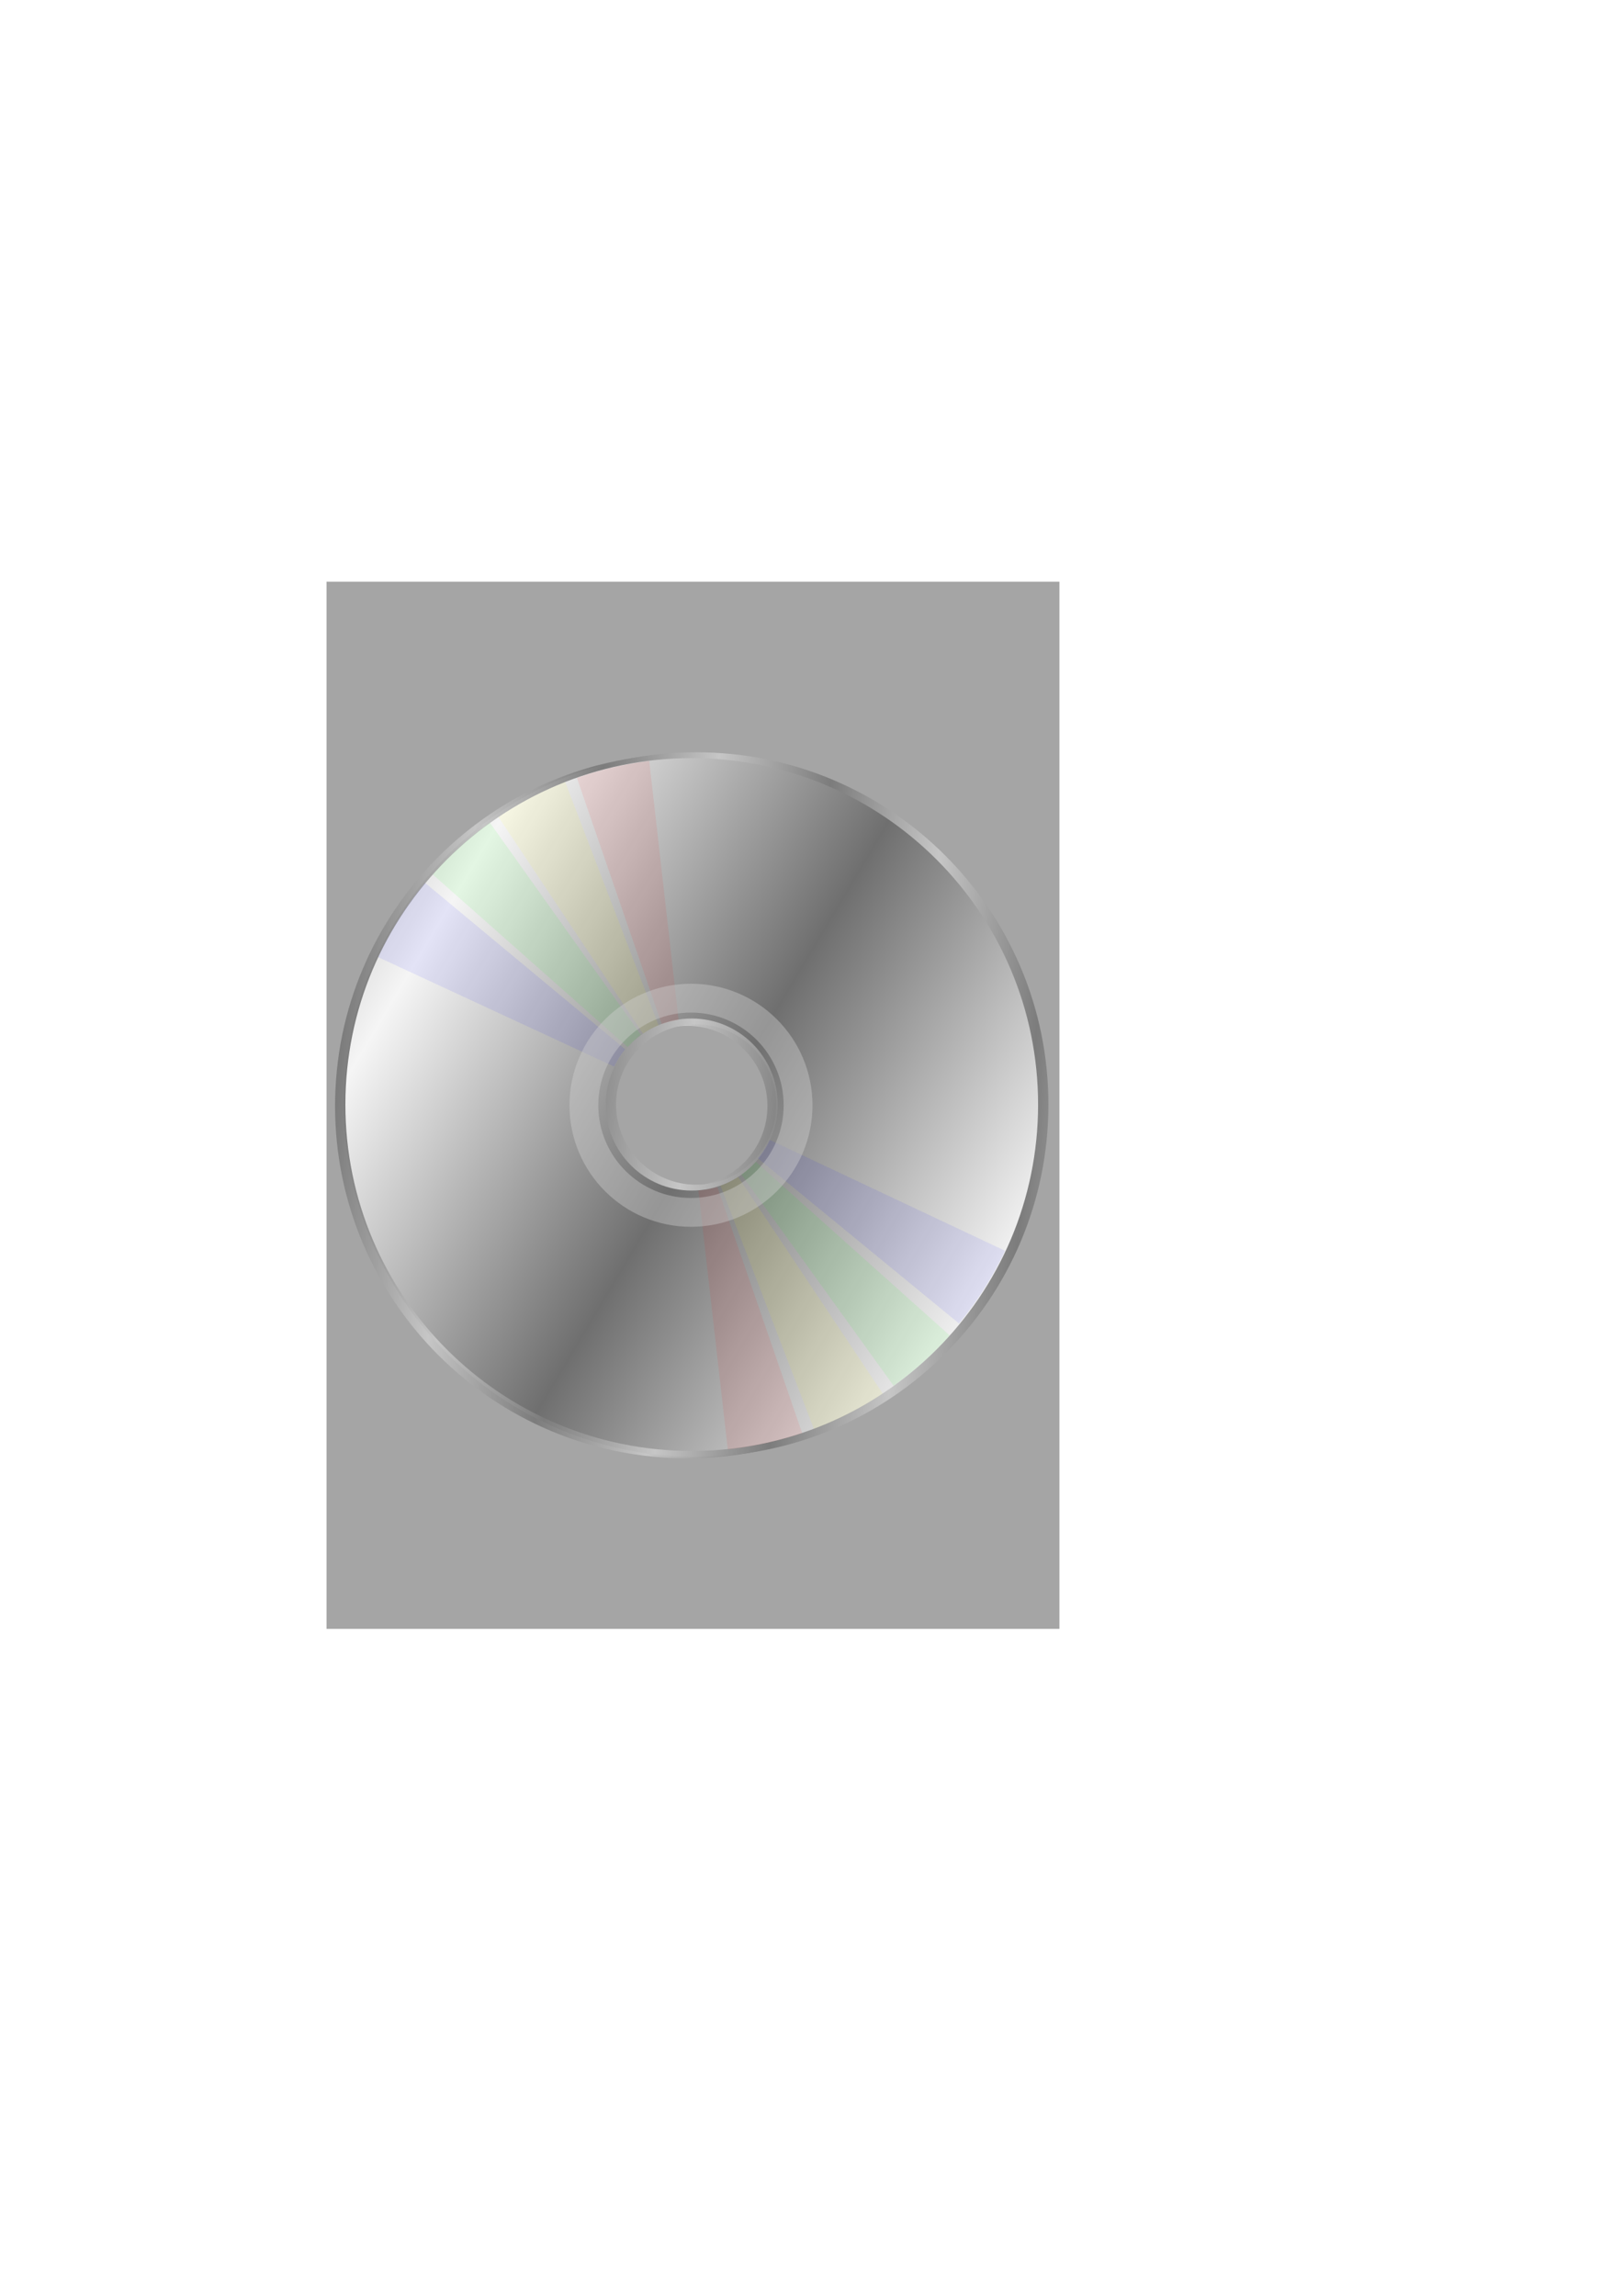 <?xml version="1.0" encoding="UTF-8" standalone="no"?>
<!-- Created with Inkscape (http://www.inkscape.org/) -->

<svg
   xmlns:dc="http://purl.org/dc/elements/1.1/"
   xmlns:cc="http://creativecommons.org/ns#"
   xmlns:rdf="http://www.w3.org/1999/02/22-rdf-syntax-ns#"
   xmlns:svg="http://www.w3.org/2000/svg"
   xmlns="http://www.w3.org/2000/svg"
   xmlns:xlink="http://www.w3.org/1999/xlink"
   xmlns:sodipodi="http://sodipodi.sourceforge.net/DTD/sodipodi-0.dtd"
   xmlns:inkscape="http://www.inkscape.org/namespaces/inkscape"
   width="744.094"
   height="1052.362"
   id="svg2"
   version="1.1"
   inkscape:version="0.48.0 r9654"
   sodipodi:docname="blank-cover.svg"
   inkscape:export-filename="/home/maks/work/mydvds3/resources/blank-cover.png"
   inkscape:export-xdpi="22.5"
   inkscape:export-ydpi="22.5">
  <defs
     id="defs4">
    <linearGradient
       y2="368.657"
       x2="213.74"
       y1="473.797"
       x1="390.196"
       spreadMethod="reflect"
       gradientUnits="userSpaceOnUse"
       id="linearGradient3284"
       xlink:href="#linearGradient7185"
       inkscape:collect="always" />
    <linearGradient
       y2="521.377"
       x2="-3.597"
       y1="514.972"
       x1="-73.263"
       spreadMethod="reflect"
       gradientTransform="translate(241.355,-29.278)"
       gradientUnits="userSpaceOnUse"
       id="linearGradient3282"
       xlink:href="#linearGradient5241"
       inkscape:collect="always" />
    <linearGradient
       y2="521.377"
       x2="-3.597"
       y1="514.972"
       x1="-73.263"
       spreadMethod="reflect"
       gradientTransform="translate(235.865,-28.363)"
       gradientUnits="userSpaceOnUse"
       id="linearGradient3280"
       xlink:href="#linearGradient5241"
       inkscape:collect="always" />
    <linearGradient
       gradientTransform="matrix(0.491,0,0,0.491,752.086,49.947)"
       y2="187.259"
       x2="353.213"
       y1="170.73"
       x1="336.077"
       gradientUnits="userSpaceOnUse"
       id="linearGradient3204"
       xlink:href="#linearGradient2578"
       inkscape:collect="always" />
    <linearGradient
       id="linearGradient7185">
      <stop
         style="stop-color:#6f6f6f;stop-opacity:1;"
         offset="0"
         id="stop7187" />
      <stop
         style="stop-color:#f5f5f5;stop-opacity:1;"
         offset="1"
         id="stop7189" />
    </linearGradient>
    <linearGradient
       id="linearGradient5241">
      <stop
         style="stop-color:#7c7c7c;stop-opacity:1;"
         offset="0"
         id="stop5243" />
      <stop
         style="stop-color:#c6c6c6;stop-opacity:1;"
         offset="1"
         id="stop5245" />
    </linearGradient>
    <clipPath
       clipPathUnits="userSpaceOnUse"
       id="clipPath4232">
      <path
         id="path4234"
         d="M 372.844,260.938 C 255.347,260.938 160,356.284 160,473.781 C 160,591.278 255.347,686.656 372.844,686.656 C 490.341,686.656 585.719,591.278 585.719,473.781 C 585.719,356.284 490.341,260.938 372.844,260.938 z M 372.844,420.938 C 402.021,420.938 425.719,444.604 425.719,473.781 C 425.719,502.958 402.021,526.656 372.844,526.656 C 343.667,526.656 320,502.958 320,473.781 C 320,444.604 343.667,420.938 372.844,420.938 z "
         style="opacity:0.79;color:#000000;fill:#666666;fill-opacity:1;fill-rule:nonzero;stroke:none;stroke-width:7.2;stroke-linecap:butt;stroke-linejoin:round;marker:none;marker-start:none;marker-mid:none;marker-end:none;stroke-miterlimit:4;stroke-dasharray:none;stroke-dashoffset:0;stroke-opacity:1;visibility:visible;display:inline;overflow:visible;enable-background:accumulate" />
    </clipPath>
    <clipPath
       clipPathUnits="userSpaceOnUse"
       id="clipPath4236">
      <path
         id="path4238"
         d="M 372.844,260.938 C 255.347,260.938 160,356.284 160,473.781 C 160,591.278 255.347,686.656 372.844,686.656 C 490.341,686.656 585.719,591.278 585.719,473.781 C 585.719,356.284 490.341,260.938 372.844,260.938 z M 372.844,420.938 C 402.021,420.938 425.719,444.604 425.719,473.781 C 425.719,502.958 402.021,526.656 372.844,526.656 C 343.667,526.656 320,502.958 320,473.781 C 320,444.604 343.667,420.938 372.844,420.938 z "
         style="opacity:0.79;color:#000000;fill:#666666;fill-opacity:1;fill-rule:nonzero;stroke:none;stroke-width:7.2;stroke-linecap:butt;stroke-linejoin:round;marker:none;marker-start:none;marker-mid:none;marker-end:none;stroke-miterlimit:4;stroke-dasharray:none;stroke-dashoffset:0;stroke-opacity:1;visibility:visible;display:inline;overflow:visible;enable-background:accumulate" />
    </clipPath>
    <clipPath
       clipPathUnits="userSpaceOnUse"
       id="clipPath4240">
      <path
         id="path4242"
         d="M 372.844,260.938 C 255.347,260.938 160,356.284 160,473.781 C 160,591.278 255.347,686.656 372.844,686.656 C 490.341,686.656 585.719,591.278 585.719,473.781 C 585.719,356.284 490.341,260.938 372.844,260.938 z M 372.844,420.938 C 402.021,420.938 425.719,444.604 425.719,473.781 C 425.719,502.958 402.021,526.656 372.844,526.656 C 343.667,526.656 320,502.958 320,473.781 C 320,444.604 343.667,420.938 372.844,420.938 z "
         style="opacity:0.79;color:#000000;fill:#666666;fill-opacity:1;fill-rule:nonzero;stroke:none;stroke-width:7.2;stroke-linecap:butt;stroke-linejoin:round;marker:none;marker-start:none;marker-mid:none;marker-end:none;stroke-miterlimit:4;stroke-dasharray:none;stroke-dashoffset:0;stroke-opacity:1;visibility:visible;display:inline;overflow:visible;enable-background:accumulate" />
    </clipPath>
    <clipPath
       clipPathUnits="userSpaceOnUse"
       id="clipPath4244">
      <path
         id="path4246"
         d="M 372.844,260.938 C 255.347,260.938 160,356.284 160,473.781 C 160,591.278 255.347,686.656 372.844,686.656 C 490.341,686.656 585.719,591.278 585.719,473.781 C 585.719,356.284 490.341,260.938 372.844,260.938 z M 372.844,420.938 C 402.021,420.938 425.719,444.604 425.719,473.781 C 425.719,502.958 402.021,526.656 372.844,526.656 C 343.667,526.656 320,502.958 320,473.781 C 320,444.604 343.667,420.938 372.844,420.938 z "
         style="opacity:0.79;color:#000000;fill:#666666;fill-opacity:1;fill-rule:nonzero;stroke:none;stroke-width:7.2;stroke-linecap:butt;stroke-linejoin:round;marker:none;marker-start:none;marker-mid:none;marker-end:none;stroke-miterlimit:4;stroke-dasharray:none;stroke-dashoffset:0;stroke-opacity:1;visibility:visible;display:inline;overflow:visible;enable-background:accumulate" />
    </clipPath>
    <clipPath
       clipPathUnits="userSpaceOnUse"
       id="clipPath4248">
      <path
         id="path4250"
         d="M 372.844,260.938 C 255.347,260.938 160,356.284 160,473.781 C 160,591.278 255.347,686.656 372.844,686.656 C 490.341,686.656 585.719,591.278 585.719,473.781 C 585.719,356.284 490.341,260.938 372.844,260.938 z M 372.844,420.938 C 402.021,420.938 425.719,444.604 425.719,473.781 C 425.719,502.958 402.021,526.656 372.844,526.656 C 343.667,526.656 320,502.958 320,473.781 C 320,444.604 343.667,420.938 372.844,420.938 z "
         style="opacity:0.79;color:#000000;fill:#666666;fill-opacity:1;fill-rule:nonzero;stroke:none;stroke-width:7.2;stroke-linecap:butt;stroke-linejoin:round;marker:none;marker-start:none;marker-mid:none;marker-end:none;stroke-miterlimit:4;stroke-dasharray:none;stroke-dashoffset:0;stroke-opacity:1;visibility:visible;display:inline;overflow:visible;enable-background:accumulate" />
    </clipPath>
    <filter
       inkscape:collect="always"
       x="-0.109"
       width="1.217"
       y="-0.155"
       height="1.309"
       id="filter11181">
      <feGaussianBlur
         inkscape:collect="always"
         stdDeviation="18.144"
         id="feGaussianBlur11183" />
    </filter>
    <filter
       inkscape:collect="always"
       x="-0.132"
       width="1.264"
       y="-0.121"
       height="1.242"
       id="filter11185">
      <feGaussianBlur
         inkscape:collect="always"
         stdDeviation="18.144"
         id="feGaussianBlur11187" />
    </filter>
    <filter
       inkscape:collect="always"
       x="-0.178"
       width="1.355"
       y="-0.106"
       height="1.211"
       id="filter11189">
      <feGaussianBlur
         inkscape:collect="always"
         stdDeviation="18.144"
         id="feGaussianBlur11191" />
    </filter>
    <filter
       inkscape:collect="always"
       x="-0.303"
       width="1.606"
       y="-0.102"
       height="1.205"
       id="filter11193">
      <feGaussianBlur
         inkscape:collect="always"
         stdDeviation="18.144"
         id="feGaussianBlur11195" />
    </filter>
    <linearGradient
       y2="121.178"
       x2="241.539"
       y1="115.899"
       x1="240.384"
       gradientUnits="userSpaceOnUse"
       id="linearGradient9357"
       xlink:href="#linearGradient14411"
       inkscape:collect="always" />
    <linearGradient
       y2="139.266"
       x2="468.682"
       y1="162.772"
       x1="479.952"
       gradientUnits="userSpaceOnUse"
       id="linearGradient9355"
       xlink:href="#linearGradient2690"
       inkscape:collect="always" />
    <linearGradient
       y2="203.246"
       x2="312.578"
       y1="191.821"
       x1="303.561"
       gradientUnits="userSpaceOnUse"
       id="linearGradient9353"
       xlink:href="#linearGradient2618"
       inkscape:collect="always" />
    <linearGradient
       y2="201.906"
       x2="322.125"
       y1="187.867"
       x1="310.152"
       gradientUnits="userSpaceOnUse"
       id="linearGradient9351"
       xlink:href="#linearGradient2610"
       inkscape:collect="always" />
    <linearGradient
       y2="200.369"
       x2="325.531"
       y1="183.034"
       x1="313.667"
       gradientUnits="userSpaceOnUse"
       id="linearGradient9349"
       xlink:href="#linearGradient2602"
       inkscape:collect="always" />
    <linearGradient
       y2="193.579"
       x2="334.758"
       y1="173.806"
       x1="317.182"
       gradientUnits="userSpaceOnUse"
       id="linearGradient9347"
       xlink:href="#linearGradient2594"
       inkscape:collect="always" />
    <linearGradient
       y2="190.943"
       x2="342.668"
       y1="172.927"
       x1="327.728"
       gradientUnits="userSpaceOnUse"
       id="linearGradient9345"
       xlink:href="#linearGradient2586"
       inkscape:collect="always" />
    <linearGradient
       y2="187.259"
       x2="353.213"
       y1="170.73"
       x1="336.077"
       gradientUnits="userSpaceOnUse"
       id="linearGradient9343"
       xlink:href="#linearGradient2578"
       inkscape:collect="always" />
    <linearGradient
       y2="182.656"
       x2="364.198"
       y1="162.821"
       x1="344.425"
       gradientUnits="userSpaceOnUse"
       id="linearGradient9341"
       xlink:href="#linearGradient2570"
       inkscape:collect="always" />
    <linearGradient
       y2="175.906"
       x2="371.668"
       y1="160.624"
       x1="358.486"
       gradientUnits="userSpaceOnUse"
       id="linearGradient9339"
       xlink:href="#linearGradient2562"
       inkscape:collect="always" />
    <linearGradient
       y2="170.125"
       x2="383.092"
       y1="157.548"
       x1="366.395"
       gradientUnits="userSpaceOnUse"
       id="linearGradient9337"
       xlink:href="#linearGradient2546"
       inkscape:collect="always" />
    <linearGradient
       y2="157.548"
       x2="397.592"
       y1="151.397"
       x1="372.107"
       gradientUnits="userSpaceOnUse"
       id="linearGradient9335"
       xlink:href="#linearGradient2554"
       inkscape:collect="always" />
    <linearGradient
       id="linearGradient14411"
       inkscape:collect="always">
      <stop
         id="stop14413"
         offset="0"
         style="stop-color:#ffffff;stop-opacity:1;" />
      <stop
         id="stop14415"
         offset="1"
         style="stop-color:#ffffff;stop-opacity:0;" />
    </linearGradient>
    <linearGradient
       id="linearGradient2546"
       inkscape:collect="always">
      <stop
         id="stop2548"
         offset="0"
         style="stop-color:#55ff99;stop-opacity:1;" />
      <stop
         id="stop2550"
         offset="1"
         style="stop-color:#55ff99;stop-opacity:0;" />
    </linearGradient>
    <linearGradient
       id="linearGradient2554"
       inkscape:collect="always">
      <stop
         id="stop2556"
         offset="0"
         style="stop-color:#55ff99;stop-opacity:1;" />
      <stop
         id="stop2558"
         offset="1"
         style="stop-color:#55ff99;stop-opacity:0;" />
    </linearGradient>
    <linearGradient
       id="linearGradient2562"
       inkscape:collect="always">
      <stop
         id="stop2564"
         offset="0"
         style="stop-color:#55ff99;stop-opacity:1;" />
      <stop
         id="stop2566"
         offset="1"
         style="stop-color:#55ff99;stop-opacity:0;" />
    </linearGradient>
    <linearGradient
       id="linearGradient2570"
       inkscape:collect="always">
      <stop
         id="stop2572"
         offset="0"
         style="stop-color:#55ff99;stop-opacity:1;" />
      <stop
         id="stop2574"
         offset="1"
         style="stop-color:#55ff99;stop-opacity:0;" />
    </linearGradient>
    <linearGradient
       id="linearGradient2578"
       inkscape:collect="always">
      <stop
         id="stop2580"
         offset="0"
         style="stop-color:#55ff99;stop-opacity:1;" />
      <stop
         id="stop2582"
         offset="1"
         style="stop-color:#55ff99;stop-opacity:0;" />
    </linearGradient>
    <linearGradient
       id="linearGradient2586"
       inkscape:collect="always">
      <stop
         id="stop2588"
         offset="0"
         style="stop-color:#55ff99;stop-opacity:1;" />
      <stop
         id="stop2590"
         offset="1"
         style="stop-color:#55ff99;stop-opacity:0;" />
    </linearGradient>
    <linearGradient
       id="linearGradient2594"
       inkscape:collect="always">
      <stop
         id="stop2596"
         offset="0"
         style="stop-color:#55ff99;stop-opacity:1;" />
      <stop
         id="stop2598"
         offset="1"
         style="stop-color:#55ff99;stop-opacity:0;" />
    </linearGradient>
    <linearGradient
       id="linearGradient2602"
       inkscape:collect="always">
      <stop
         id="stop2604"
         offset="0"
         style="stop-color:#55ff99;stop-opacity:1;" />
      <stop
         id="stop2606"
         offset="1"
         style="stop-color:#55ff99;stop-opacity:0;" />
    </linearGradient>
    <linearGradient
       id="linearGradient2610"
       inkscape:collect="always">
      <stop
         id="stop2612"
         offset="0"
         style="stop-color:#55ff99;stop-opacity:1;" />
      <stop
         id="stop2614"
         offset="1"
         style="stop-color:#55ff99;stop-opacity:0;" />
    </linearGradient>
    <linearGradient
       id="linearGradient2618"
       inkscape:collect="always">
      <stop
         id="stop2620"
         offset="0"
         style="stop-color:#55ff99;stop-opacity:1;" />
      <stop
         id="stop2622"
         offset="1"
         style="stop-color:#55ff99;stop-opacity:0;" />
    </linearGradient>
    <linearGradient
       id="linearGradient2690"
       inkscape:collect="always">
      <stop
         id="stop2692"
         offset="0"
         style="stop-color:#008000;stop-opacity:1;" />
      <stop
         id="stop2694"
         offset="1"
         style="stop-color:#008000;stop-opacity:0;" />
    </linearGradient>
  </defs>
  <sodipodi:namedview
     id="base"
     pagecolor="#ffffff"
     bordercolor="#666666"
     borderopacity="1.0"
     inkscape:pageopacity="0.0"
     inkscape:pageshadow="2"
     inkscape:zoom="0.35"
     inkscape:cx="375"
     inkscape:cy="520"
     inkscape:document-units="px"
     inkscape:current-layer="layer1"
     showgrid="false"
     inkscape:window-width="991"
     inkscape:window-height="831"
     inkscape:window-x="165"
     inkscape:window-y="41"
     inkscape:window-maximized="0" />
  <g
     inkscape:label="Layer 1"
     inkscape:groupmode="layer"
     id="layer1">
    <rect
       style="opacity:0.5;fill:#4d4d4d"
       id="rect2985"
       width="336"
       height="480"
       x="149.714"
       y="266.648" />
    <g
       transform="translate(63.969,228.272)"
       id="layer1-6"
       inkscape:label="Ebene 1">
      <g
         transform="matrix(0.746,0,0,0.746,-31.657,-84.297)"
         id="g2267">
        <path
           clip-path="none"
           id="path4252"
           d="m 379.046,273.749 c -117.497,0 -212.844,95.347 -212.844,212.844 0,117.497 95.347,212.875 212.844,212.875 117.497,0 212.875,-95.378 212.875,-212.875 0,-117.497 -95.378,-212.844 -212.875,-212.844 z m 0,160 c 29.177,0 52.875,23.667 52.875,52.844 0,29.177 -23.698,52.875 -52.875,52.875 -29.177,0 -52.844,-23.698 -52.844,-52.875 0,-29.177 23.667,-52.844 52.844,-52.844 z"
           style="color:#000000;fill:none;stroke:url(#linearGradient3280);stroke-width:7.2;stroke-linecap:butt;stroke-linejoin:round;stroke-miterlimit:4;stroke-opacity:1;stroke-dasharray:none;stroke-dashoffset:0;marker:none;visibility:visible;display:inline;overflow:visible;enable-background:accumulate"
           inkscape:connector-curvature="0" />
        <path
           style="color:#000000;fill:none;stroke:url(#linearGradient3282);stroke-width:7.2;stroke-linecap:butt;stroke-linejoin:round;stroke-miterlimit:4;stroke-opacity:1;stroke-dasharray:none;stroke-dashoffset:0;marker:none;visibility:visible;display:inline;overflow:visible;enable-background:accumulate"
           d="m 384.536,272.834 c -117.497,0 -212.844,95.347 -212.844,212.844 0,117.497 95.347,212.875 212.844,212.875 117.497,0 212.875,-95.378 212.875,-212.875 0,-117.497 -95.378,-212.844 -212.875,-212.844 z m 0,160 c 29.177,0 52.875,23.667 52.875,52.844 0,29.177 -23.698,52.875 -52.875,52.875 -29.177,0 -52.844,-23.698 -52.844,-52.875 0,-29.177 23.667,-52.844 52.844,-52.844 z"
           id="path4254"
           inkscape:connector-curvature="0" />
        <path
           style="color:#000000;fill:url(#linearGradient3284);fill-opacity:1;fill-rule:nonzero;stroke:none;stroke-width:7.2;marker:none;visibility:visible;display:inline;overflow:visible;enable-background:accumulate"
           d="M 372.844,260.938 C 255.347,260.938 160,356.284 160,473.781 c 0,117.497 95.347,212.875 212.844,212.875 117.497,0 212.875,-95.378 212.875,-212.875 0,-117.497 -95.378,-212.844 -212.875,-212.844 z m 0,160 c 29.177,0 52.875,23.667 52.875,52.844 0,29.177 -23.698,52.875 -52.875,52.875 -29.177,0 -52.844,-23.698 -52.844,-52.875 0,-29.177 23.667,-52.844 52.844,-52.844 z"
           id="path2160"
           clip-path="url(#clipPath4248)"
           transform="translate(8.947,11.896)"
           inkscape:connector-curvature="0" />
        <path
           style="opacity:0.271;color:#000000;fill:#ff0000;fill-opacity:1;fill-rule:nonzero;stroke:none;stroke-width:20;marker:none;visibility:visible;display:inline;overflow:visible;filter:url(#filter11193);enable-background:accumulate"
           d="m 328.928,254.855 41.517,216.983 87.629,202.797 -45.856,14.108 -41.517,-216.983 -87.629,-202.797 45.856,-14.108 z"
           id="rect3138"
           sodipodi:nodetypes="ccccccc"
           clip-path="url(#clipPath4244)"
           transform="matrix(0.997,0.076,-0.076,0.997,45.949,-14.845)"
           inkscape:connector-curvature="0" />
        <path
           sodipodi:nodetypes="ccccccc"
           id="path4112"
           d="M 293.55,264.714 370.452,471.859 491.1,656.974 447.595,678.884 370.692,471.739 250.044,286.624 293.55,264.714 z"
           style="opacity:0.271;color:#000000;fill:#ffff00;fill-opacity:1;fill-rule:nonzero;stroke:none;stroke-width:20;marker:none;visibility:visible;display:inline;overflow:visible;filter:url(#filter11189);enable-background:accumulate"
           clip-path="url(#clipPath4240)"
           transform="matrix(1,-0.011,0.011,1,3.734,16.037)"
           inkscape:connector-curvature="0" />
        <path
           style="opacity:0.271;color:#000000;fill:#00ff00;fill-opacity:1;fill-rule:nonzero;stroke:none;stroke-width:20;marker:none;visibility:visible;display:inline;overflow:visible;filter:url(#filter11185);enable-background:accumulate"
           d="M 260.931,279.9 370.464,471.878 519.477,634.935 481.213,662.965 370.68,471.72 220.668,309.395 260.931,279.9 z"
           id="path4114"
           sodipodi:nodetypes="ccccccc"
           clip-path="url(#clipPath4236)"
           transform="matrix(0.995,-0.1,0.1,0.995,-36.224,51.154)"
           inkscape:connector-curvature="0" />
        <path
           sodipodi:nodetypes="ccccccc"
           id="path4116"
           d="M 233.037,298.245 370.479,471.895 546.907,605.461 509.08,644.353 370.666,471.703 193.265,339.137 233.037,298.245 z"
           style="opacity:0.271;color:#000000;fill:#0000ff;fill-opacity:1;fill-rule:nonzero;stroke:none;stroke-width:20;marker:none;visibility:visible;display:inline;overflow:visible;filter:url(#filter11181);enable-background:accumulate"
           clip-path="url(#clipPath4232)"
           transform="matrix(0.978,-0.206,0.206,0.978,-80.326,98.389)"
           inkscape:connector-curvature="0" />
        <path
           sodipodi:type="arc"
           style="opacity:0.389;color:#000000;fill:none;stroke:#d2d2d2;stroke-width:20;stroke-linecap:butt;stroke-linejoin:round;stroke-miterlimit:4;stroke-opacity:1;stroke-dasharray:none;stroke-dashoffset:0;marker:none;visibility:visible;display:inline;overflow:visible;enable-background:accumulate"
           id="path2165"
           sodipodi:cx="397.14285"
           sodipodi:cy="480.93362"
           sodipodi:rx="74.285713"
           sodipodi:ry="74.285713"
           d="m 471.429,480.934 c 0,41.027 -33.259,74.286 -74.286,74.286 -41.027,0 -74.286,-33.259 -74.286,-74.286 0,-41.027 33.259,-74.286 74.286,-74.286 41.027,0 74.286,33.259 74.286,74.286 z"
           transform="matrix(0.886,0,0,0.886,29.475,60.037)" />
      </g>
    </g>
  </g>
</svg>
